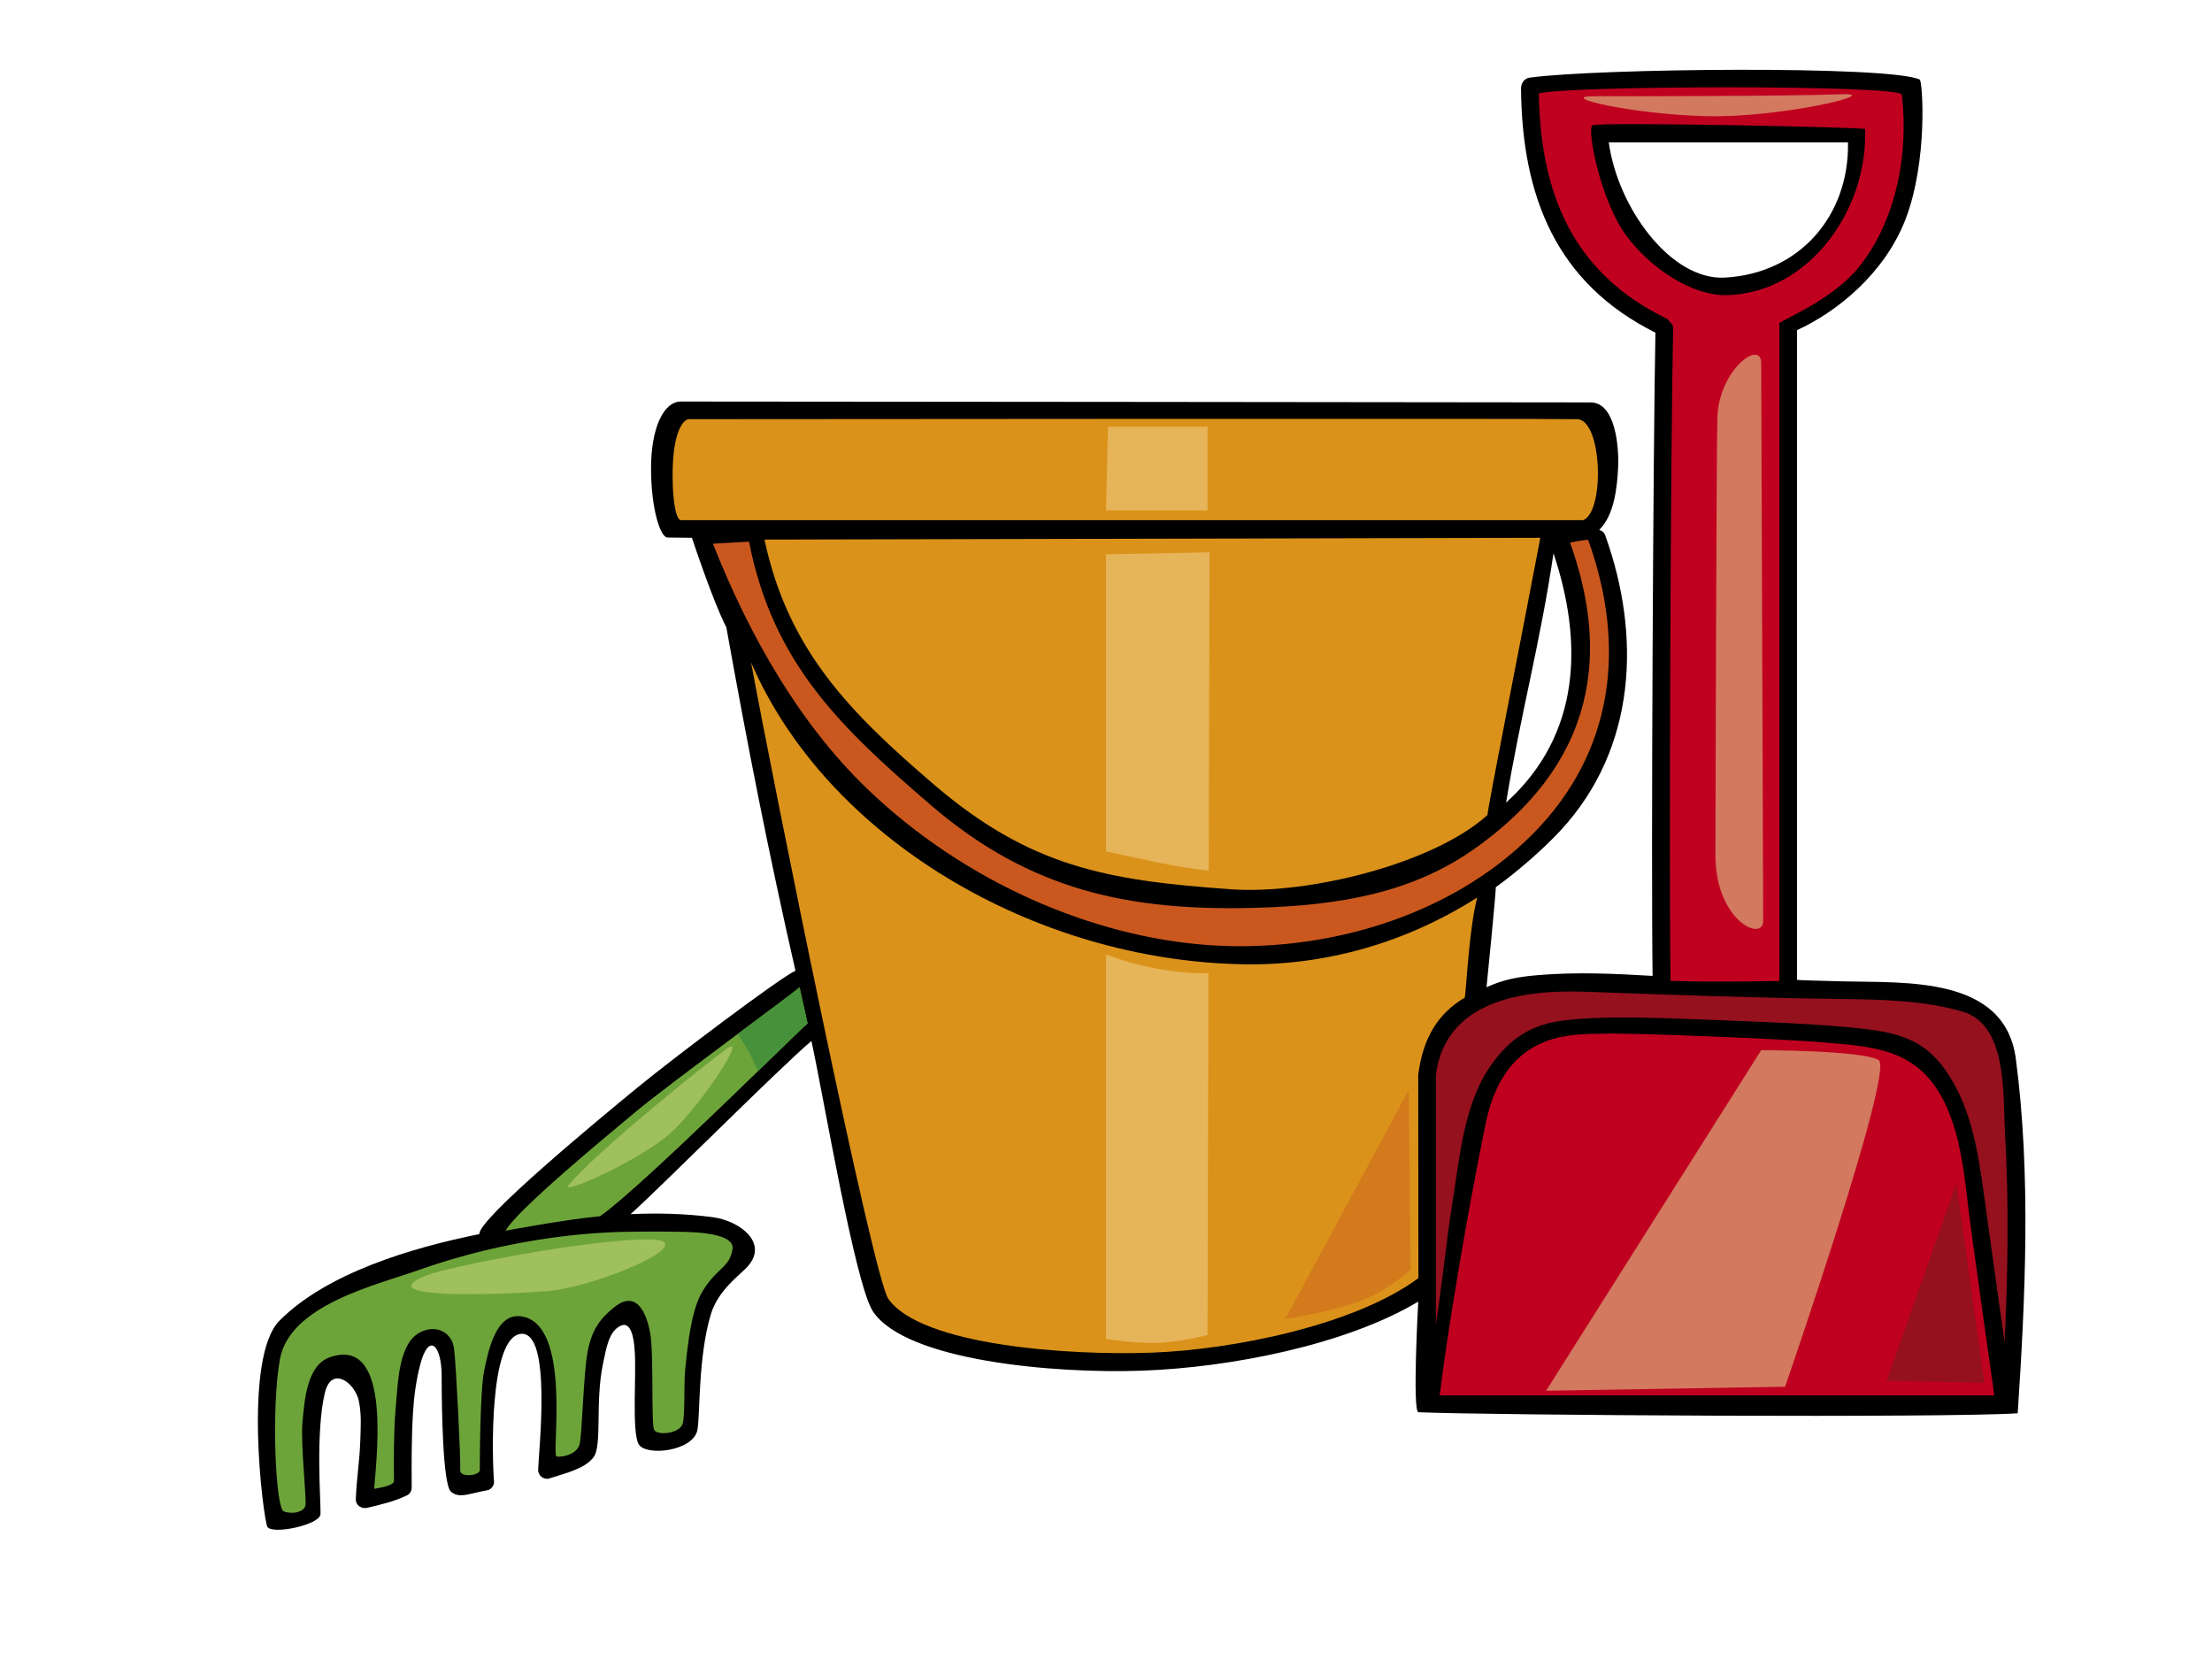<?xml version="1.0" encoding="utf-8"?>
<!-- Generator: Adobe Illustrator 17.0.0, SVG Export Plug-In . SVG Version: 6.00 Build 0)  -->
<!DOCTYPE svg PUBLIC "-//W3C//DTD SVG 1.1//EN" "http://www.w3.org/Graphics/SVG/1.1/DTD/svg11.dtd">
<svg version="1.1" id="Layer_1" xmlns="http://www.w3.org/2000/svg" xmlns:xlink="http://www.w3.org/1999/xlink" x="0px" y="0px"
	 width="800px" height="600px" viewBox="0 0 800 600" enable-background="new 0 0 800 600" xml:space="preserve">
<g>
	<path d="M729.059,382.958c-3.959-30.061-39.857-27.446-62.696-28.038c-5.511-0.145-16.446-0.408-16.446-0.564V119.401
		c14.38-6.585,31.561-20.378,39.159-39.895c8.255-21.214,6.266-50.241,5.219-50.732c-10.949-5.16-116.735-4.027-140.901-0.717
		c-2.788,0.382-3.302,2.823-3.295,4.03c0.362,38.822,12.62,70.272,48.61,88.222c-0.799,38.626-1.596,193.165-1.028,232.636
		c-13.92-0.819-27.342-1.451-41.362-0.28c-7.425,0.621-12.592,1.592-18.702,4.386c0.054-0.19,3.559-35.641,3.359-36.185
		c7.745-5.593,17.201-13.754,23.572-20.68c27.267-29.621,29.086-70.173,16.012-106.551c-0.409-1.142-1.253-1.748-2.18-2.005
		c5.502-5.348,6.481-15.511,6.829-22.485c0.371-7.525-0.949-23.554-9.914-23.61c-8.963-0.056-323.786-0.318-329.012-0.318
		c-6.35,0-10.824,9.645-10.824,24.192c0,14.55,3.357,24.994,5.967,24.994c2.612,0,8.825,0.102,8.825,0.102
		c0.043,0.175,7.797,23.547,12.436,32.354c7.921,44.052,15.076,80.619,24.997,124.224c-5.225,2.238-44.105,31.537-57.222,42.31
		c-14.223,11.676-57.419,47.377-57.105,52.937c-24.702,4.983-55.061,14.08-72.229,31.249c-13.395,13.395-5.933,71.592-4.442,74.575
		c1.491,2.983,19.073-0.588,19.235-4.584c0.162-3.997-1.887-29.523,1.586-43.903c2.362-9.774,10.783-3.777,12.257,2.951
		c1.045,4.769,0.686,10.044,0.519,14.891c-0.24,6.936-1.379,13.809-1.598,20.742c-0.069,2.147,2.079,3.533,4.037,3.076
		c5.084-1.179,9.892-2.293,14.59-4.574c0.984-0.479,1.586-1.7,1.58-2.754c-0.048-8.994-0.076-17.957,0.463-26.939
		c0.359-5.969,1.132-11.878,2.657-17.665c3.097-11.742,7.718-6.898,7.718,4.296c0,11.19,0.372,39.168,3.356,41.78
		c2.986,2.613,6.546,0.681,13.24-0.522c1.301-0.235,2.448-1.77,2.343-3.078c-0.72-8.836-1.832-51.989,9.579-53.448
		c11.562-1.477,6.519,42.725,6.374,49.194c-0.045,2.015,2.081,3.709,4.037,3.078c6.403-2.067,12.552-3.431,15.908-7.533
		c3.357-4.106,0.55-20.124,3.554-34.129c1.15-5.353,2.041-11.758,6.518-13.623c4.477-1.863,4.806,8.131,4.861,8.65
		c0.8,7.447-1.129,29.774,1.482,34.252c2.609,4.477,19.772,2.612,21.263-5.222c0.976-5.118,0.191-26.411,4.848-41.781
		c2.474-8.168,9.359-13.35,12.523-16.447c9.115-8.92-1.786-17.315-11.868-18.653c-9.827-1.305-19.756-1.535-29.689-1.102
		c10.457-9.294,53.121-52.172,65.403-62.636c4.234,19.163,15.748,88.07,22.273,97.847c11.863,17.775,65.267,22.565,97.421,21.398
		c31.705-1.149,73.358-9.218,99.767-24.965c0,0-2.192,39.898,0.07,39.995c26.122,1.119,191.472,2.095,216.74,0.375
		C732.51,469.183,734.562,424.742,729.059,382.958z M561.844,200.118c10.685,31.949,10.092,65.538-17.141,90.158
		C549.878,258.606,557.016,232.825,561.844,200.118z M623.787,100.398c-19.496,1.069-38.745-25.299-41.951-48.912h86.52
		C668.84,78.053,650.8,98.919,623.787,100.398z"/>
	<path fill="#CA581E" d="M313.793,285.427c-24.547-23.543-42.655-55.229-55.958-88.784l13.056-0.746
		c8.605,44.048,33.327,67.411,65.867,95.374c35.86,30.81,71.714,38.309,117.297,37.055c30.715-0.845,56.622-5.439,79.084-21.263
		c49.241-34.692,46.49-77.921,34.692-110.793c-0.03-0.078,6.446-1.296,6.574-0.941c13.817,38.439,9.323,76.703-20.12,106.352
		c-30.035,30.252-76.106,43.154-117.731,40.086C395.277,338.73,349.209,319.391,313.793,285.427z"/>
	<path fill="#6DA43A" d="M243.956,445.478c2.565,0.063,22.085-0.39,20.967,6.326c-1.118,6.716-5.328,6.508-10.446,14.547
		c-2.613,4.104-5.007,10.638-6.713,29.471c-0.439,4.83,0,14.551-0.748,18.652c-0.747,4.103-9.323,4.851-10.444,2.612
		c-1.121-2.239-0.085-27.029-1.388-34.711c-1.228-7.23-4.878-16.125-12.957-9.662c-6.086,4.866-9.155,9.679-10.275,20.124
		c-1.121,10.446-1.493,24.996-2.239,29.097c-0.745,4.104-6.405,5.178-8.425,4.826c-2.02-0.348,5.874-48.513-13.044-50.721
		c-9.273-1.083-11.862,13.718-13.143,19.739c-1.53,7.186-1.572,33.748-1.572,35.857c0,2.107-7.351,2.896-7.09,0
		c0.263-2.898-1.491-38.426-2.237-44.021c-0.745-5.596-6.402-8.997-12.591-5.574c-7.562,4.183-7.737,18.878-8.424,26.133
		c-0.606,6.406-0.696,12.867-0.743,19.3c-0.019,2.679,0.014,5.362,0.043,8.042c0.017,1.565-3.801,2.386-7.169,2.942
		c1.26-15.058,5.67-55.487-16.269-47.5c-8.278,3.015-8.986,16.387-9.663,23.5c-0.7,7.344,1.47,27.248,1.097,29.858
		c-0.373,2.613-4.922,3.46-7.869,2.289c-2.948-1.171-4.585-36.919-1.405-54.908c3.5-19.782,34.742-26.884,50.65-32.517
		c23.925-8.471,51.429-13.511,76.812-13.719C233.769,445.421,238.857,445.357,243.956,445.478z"/>
	<path fill="#6DA43A" d="M217.468,439.527c-0.145,0.1-0.257,0.213-0.377,0.326c-11.775,1.052-33.814,5.16-34.238,5.238
		c4.103-7.461,35.95-33.744,47.231-43.146c11.898-9.915,58.218-43.724,59.087-44.894c0.788,3.429,2.837,12.826,2.9,13.097
		C291.44,370.199,232.54,428.912,217.468,439.527z"/>
	<path fill="#47913B" d="M274.066,387.479c10.274-9.963,17.781-17.312,18.005-17.331c-0.063-0.271-2.113-9.669-2.9-13.097
		c-0.402,0.541-10.494,8.04-22.41,16.932C269.713,378.181,272.212,382.681,274.066,387.479z"/>
	<path fill="#C0001F" d="M520.678,504.671c2.391-20.411,9.907-65.762,16.656-98.438c6.995-33.887,31.619-32.021,42.061-32.395
		c10.445-0.374,66.447,1.926,80.393,3.18c16.914,1.519,31.75,2.088,41.496,18.084c8.591,14.099,9.372,33.521,11.56,49.375
		c2.774,20.07,5.576,40.137,8.428,60.194H520.678z"/>
	<path fill="#94111D" d="M724.999,485.587c-2.564-18.212-5.121-36.429-7.633-54.647c-2.136-15.464-4.784-31.512-14.14-44.425
		c-7.149-9.876-15.654-12.673-27.211-14.169c-16.811-2.176-42.531-2.881-63.418-3.731c-18.279-0.745-34.566-1.053-46.752,0.405
		c-12.188,1.461-19.657,6.514-26.538,16.132c-9.673,13.52-11.349,32.915-13.871,48.795c-2.358,14.868-3.819,30.143-6.137,45.172
		v-90.44c3.602-27.015,31.647-30.811,54.095-30.003c31.047,1.115,61.843,2.245,92.969,2.623c14.336,0.173,29.719,0.525,43.543,4.606
		c16.217,4.794,14.467,30.342,15.229,43.618C726.579,434.801,726.214,460.248,724.999,485.587z"/>
	<path fill="#C0001F" d="M556.532,33.879c5.913-2.898,130.863-3.393,131.307,0.393c2.641,22.597-2.657,46.682-15.927,62.771
		c-9.788,11.87-28.375,19.023-28.375,19.903v237.41c0,0.174,0.075,0.296,0.094,0.456c-13.156,0.119-26.314,0.362-39.474-0.078
		c-0.57-37.578,0.054-194.683,0.949-235.88c0.026-1.201-0.523-2.009-1.283-2.509c-0.259-0.464-0.624-0.893-1.248-1.199
		C568.545,98.465,557.217,69.867,556.532,33.879z M674.522,46.681c-0.51-0.694-97.213-2.653-98.517-1.35
		c-2.337,0.853,2.896,27.606,12.347,40.145c8.409,11.16,23.299,21.701,36.555,21.264C654.375,105.769,675.643,75.778,674.522,46.681
		z"/>
	<path fill="#DB921A" d="M246.284,188.123c-2.634,0-3.677-14.477-2.622-24.31c0.894-8.302,3.519-12.216,5.578-12.216
		c4.494,0,312.271-0.276,321.215,0c8.942,0.278,10.054,33.083,2.195,36.526C572.648,188.123,251.149,188.123,246.284,188.123z"/>
	<path fill="#DB921A" d="M537.984,294.752c-19.393,17.533-64.507,28.867-92.88,26.859c-44.878-3.174-72.691-8.096-107.715-38.191
		c-29.909-25.698-52.403-48.232-60.903-88.27l280.594-0.646C550.67,228.351,537.629,294.134,537.984,294.752z"/>
	<path fill="#DB921A" d="M512.919,388.679l0.07,73.57c-23.124,17.159-67.468,25.886-96.294,26.951
		c-30.558,1.132-83.466-2.654-95.391-19.396c-5.648-7.931-42.182-189.258-49.665-230.262
		c27.291,63.356,102.213,107.995,178.384,109.21c29.691,0.474,58.718-7.903,84.237-24.158c-2.842,10.96-3.73,29.845-4.478,36.185
		C519.979,366.634,514.702,375.268,512.919,388.679z"/>
	<path fill="#D2795F" d="M636.959,131.322c0,7.956,0.724,193.751,0.724,201.674c0,7.923-17.29,0-17.29-23.769
		c0-11.523,0.393-150.544,0.722-158.458C621.836,133.482,636.959,122.679,636.959,131.322z"/>
	<path fill="#D2795F" d="M576.458,34.806c11.524,0,70.591,0,89.316-0.721c16.568-0.637-21.609,8.644-48.982,7.923
		C589.422,41.287,562.774,34.806,576.458,34.806z"/>
	<path fill="#D2795F" d="M636.959,379.813l-77.787,123.164l86.429-1.44c0,0,39.614-114.522,33.853-118.123
		C673.697,379.813,636.959,379.813,636.959,379.813z"/>
	<polygon fill="#94111D" points="707.55,428.073 717.634,500.097 682.339,499.378 	"/>
	<polygon fill="#E6B459" points="400.718,154.37 436.728,154.37 436.728,184.621 399.998,184.621 	"/>
	<path fill="#E6B459" d="M437.154,314.903l0.294-115.156l-37.45,0.721v107.466C412.347,310.558,424.615,313.521,437.154,314.903z"/>
	<path fill="#E6B459" d="M399.998,345.2v139.051c0,0,8.64,1.441,17.283,1.441c8.645,0,19.447-2.88,19.447-2.88l0.334-130.829
		C424.472,352.213,411.59,349.503,399.998,345.2z"/>
	<path fill="#D37A1D" d="M509.474,394.219l0.72,64.822c0,0-6.481,6.483-16.561,10.807c-10.087,4.32-28.812,7.201-28.812,7.201
		L509.474,394.219z"/>
	<path fill="#A0BF5E" d="M154.385,461.204c7.626-3.05,58.342-12.966,79.951-12.966c21.607,0-18.006,17.288-36.734,18.729
		C178.874,468.404,132.778,469.849,154.385,461.204z"/>
	<path fill="#A0BF5E" d="M205.524,428.791c9.232-11.541,50.418-44.657,57.621-49.698c7.202-5.041-9.363,20.167-20.167,30.251
		C232.173,419.429,202.643,432.394,205.524,428.791z"/>
</g>
</svg>
